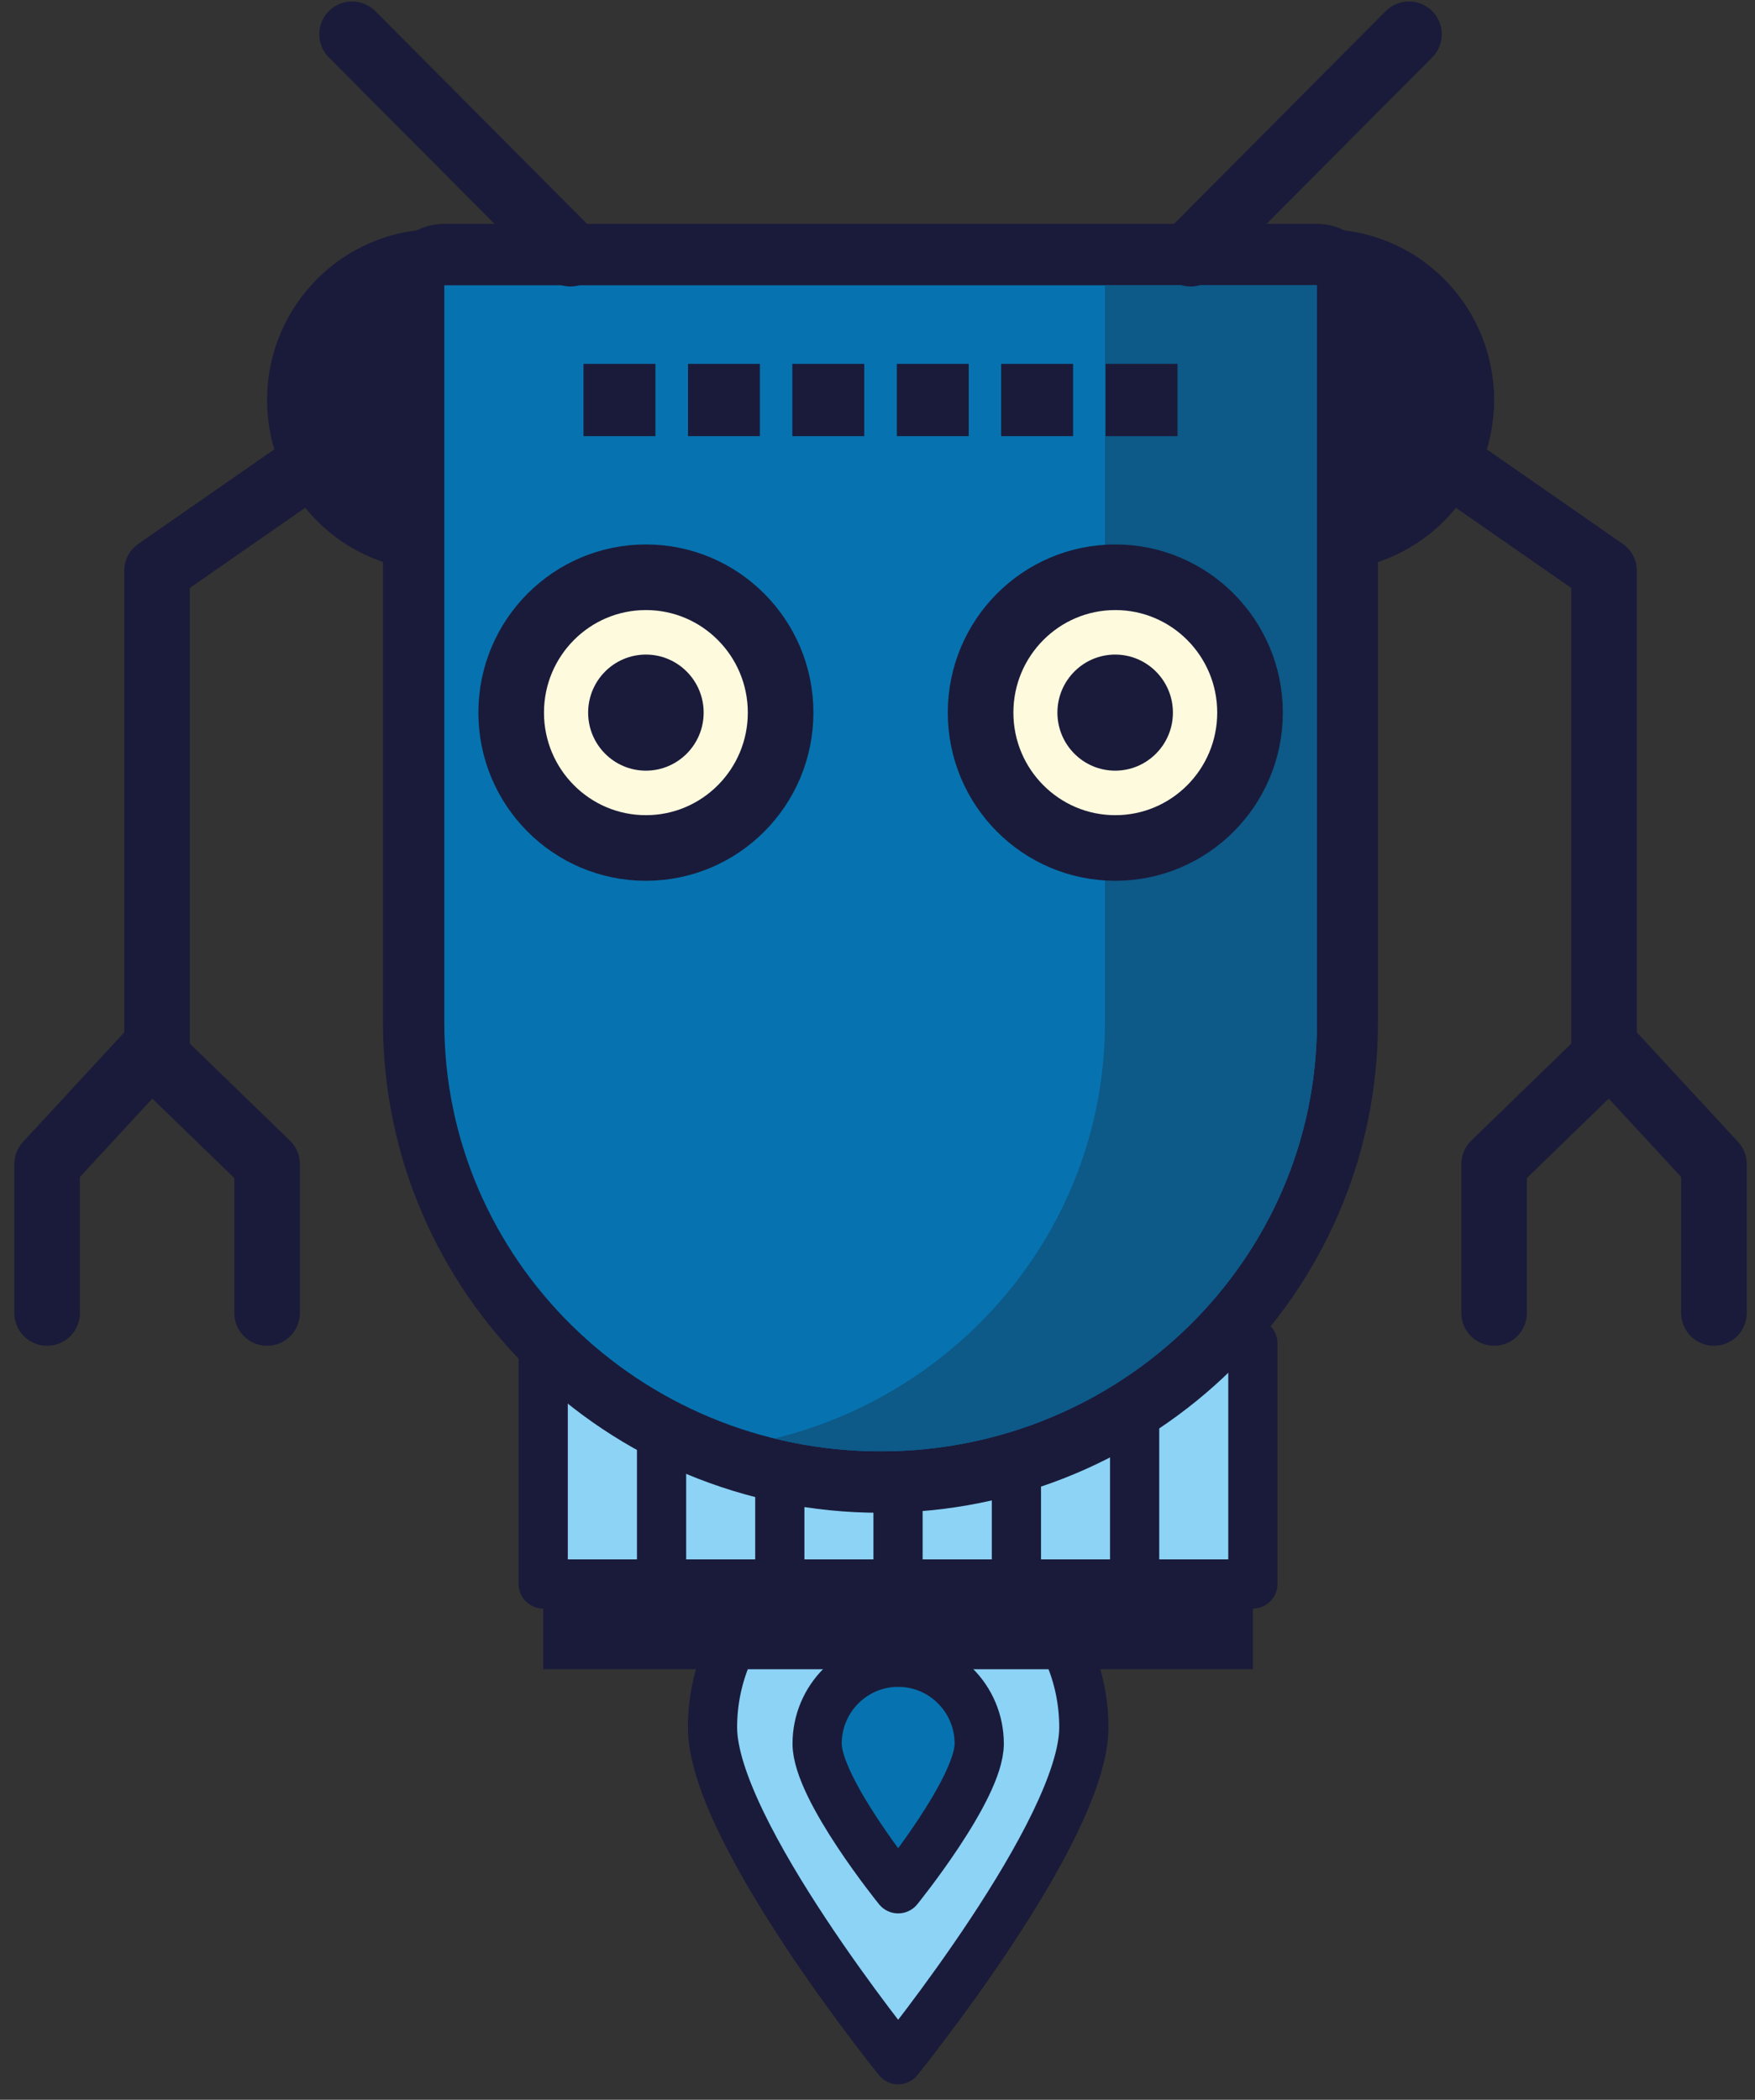 <svg width="107" height="128" viewBox="0 0 107 128" fill="none" xmlns="http://www.w3.org/2000/svg">
<rect x="0" y="0" width="107" height="128" fill="#333333" stroke="none"/>
<path d="M66.08 105.302C66.08 111.585 54.76 125.561 54.76 125.561C54.76 125.561 43.441 111.585 43.441 105.302C43.441 99.019 48.507 93.929 54.76 93.929C61.014 93.929 66.08 99.019 66.08 105.302Z" fill="#8CD3F6" stroke="#1A1B3A" stroke-width="3" stroke-miterlimit="10" stroke-linecap="round" stroke-linejoin="round"/>
<path d="M59.702 106.295C59.702 109.04 54.76 115.139 54.76 115.139C54.76 115.139 49.819 109.04 49.819 106.295C49.819 103.55 52.036 101.33 54.76 101.33C57.484 101.33 59.702 103.55 59.702 106.295Z" fill="#0673B0" stroke="#1A1B3A" stroke-width="3" stroke-miterlimit="10" stroke-linecap="round" stroke-linejoin="round"/>
<path d="M76.386 93.921H33.118V101.756H76.386V93.921Z" fill="#1A1B3A"/>
<path d="M76.386 81.889H33.118V96.558H76.386V81.889Z" fill="#8CD3F6" stroke="#1A1B3A" stroke-width="3" stroke-miterlimit="10" stroke-linecap="round" stroke-linejoin="round"/>
<path d="M40.335 84.134V96.549" stroke="#1A1B3A" stroke-width="3" stroke-miterlimit="10" stroke-linecap="round" stroke-linejoin="round"/>
<path d="M47.544 84.134V96.549" stroke="#1A1B3A" stroke-width="3" stroke-miterlimit="10" stroke-linecap="round" stroke-linejoin="round"/>
<path d="M54.752 84.134V96.549" stroke="#1A1B3A" stroke-width="3" stroke-miterlimit="10" stroke-linecap="round" stroke-linejoin="round"/>
<path d="M61.969 84.134V96.549" stroke="#1A1B3A" stroke-width="3" stroke-miterlimit="10" stroke-linecap="round" stroke-linejoin="round"/>
<path d="M69.177 84.134V96.549" stroke="#1A1B3A" stroke-width="3" stroke-miterlimit="10" stroke-linecap="round" stroke-linejoin="round"/>
<path d="M84.749 25.727L97.796 34.797V64.968" stroke="#1A1B3A" stroke-width="4" stroke-miterlimit="10" stroke-linecap="round" stroke-linejoin="round"/>
<path d="M88.058 31.747C92.106 27.68 92.106 21.087 88.058 17.021C84.011 12.954 77.448 12.954 73.401 17.021C69.353 21.087 69.353 27.68 73.401 31.747C77.448 35.813 84.011 35.813 88.058 31.747Z" fill="#1A1B3A"/>
<path d="M91.094 80.037V70.967L98.161 64.109L104.498 70.967V80.037" stroke="#1A1B3A" stroke-width="4" stroke-miterlimit="10" stroke-linecap="round" stroke-linejoin="round"/>
<path d="M22.621 25.727L9.574 34.797V64.968" stroke="#1A1B3A" stroke-width="4" stroke-miterlimit="10" stroke-linecap="round" stroke-linejoin="round"/>
<path d="M16.284 24.384C16.284 30.133 20.926 34.797 26.648 34.797C32.37 34.797 37.013 30.133 37.013 24.384C37.013 18.635 32.37 13.971 26.648 13.971C20.918 13.971 16.284 18.635 16.284 24.384Z" fill="#1A1B3A"/>
<path d="M16.284 80.037V70.967L9.208 64.109L2.872 70.967V80.037" stroke="#1A1B3A" stroke-width="4" stroke-miterlimit="10" stroke-linecap="round" stroke-linejoin="round"/>
<path d="M53.689 90.341C37.993 90.341 25.22 77.776 25.22 62.34V17.392C25.22 16.357 26.059 15.523 27.08 15.523H80.289C81.319 15.523 82.158 16.366 82.158 17.392V62.34C82.15 77.784 69.385 90.341 53.689 90.341Z" fill="#0673B0"/>
<path d="M80.289 17.392V62.34C80.289 76.775 68.38 88.472 53.689 88.472C38.998 88.472 27.089 76.775 27.089 62.34V17.392H80.289ZM80.289 13.646H27.08C25.021 13.646 23.351 15.323 23.351 17.392V62.34C23.351 78.819 36.955 92.219 53.681 92.219C70.407 92.219 84.01 78.819 84.01 62.34V17.392C84.018 15.323 82.349 13.646 80.289 13.646Z" fill="#1A1B3A"/>
<path d="M53.689 88.472C51.463 88.472 49.296 88.197 47.228 87.688C58.797 84.851 67.367 74.58 67.367 62.34V17.392H80.289V62.34C80.289 76.775 68.38 88.472 53.689 88.472Z" fill="#0D5988"/>
<path d="M71.793 22.181H67.409V26.587H71.793V22.181Z" fill="#1A1B3A"/>
<path d="M65.424 22.181H61.039V26.587H65.424V22.181Z" fill="#1A1B3A"/>
<path d="M59.062 22.181H54.677V26.587H59.062V22.181Z" fill="#1A1B3A"/>
<path d="M52.692 22.181H48.307V26.587H52.692V22.181Z" fill="#1A1B3A"/>
<path d="M46.331 22.181H41.946V26.587H46.331V22.181Z" fill="#1A1B3A"/>
<path d="M39.961 22.181H35.576V26.587H39.961V22.181Z" fill="#1A1B3A"/>
<path d="M21.466 2.089L34.779 15.464" stroke="#1A1B3A" stroke-width="4" stroke-miterlimit="10" stroke-linecap="round" stroke-linejoin="round"/>
<path d="M85.903 2.089L72.591 15.464" stroke="#1A1B3A" stroke-width="4" stroke-miterlimit="10" stroke-linecap="round" stroke-linejoin="round"/>
<path d="M47.593 43.441C47.593 47.997 43.914 51.693 39.38 51.693C34.845 51.693 31.166 47.997 31.166 43.441C31.166 38.886 34.845 35.189 39.38 35.189C43.914 35.189 47.593 38.886 47.593 43.441Z" fill="#FDFADE" stroke="#1A1B3A" stroke-width="4" stroke-miterlimit="10" stroke-linecap="round" stroke-linejoin="round"/>
<path d="M42.901 43.441C42.901 45.394 41.323 46.979 39.38 46.979C37.436 46.979 35.858 45.394 35.858 43.441C35.858 41.489 37.436 39.903 39.38 39.903C41.323 39.903 42.901 41.489 42.901 43.441Z" fill="#1A1B3A"/>
<path d="M76.212 43.441C76.212 47.997 72.533 51.693 67.998 51.693C63.464 51.693 59.785 47.997 59.785 43.441C59.785 38.886 63.464 35.189 67.998 35.189C72.533 35.189 76.212 38.886 76.212 43.441Z" fill="#FDFADE" stroke="#1A1B3A" stroke-width="4" stroke-miterlimit="10" stroke-linecap="round" stroke-linejoin="round"/>
<path d="M71.511 43.441C71.511 45.394 69.933 46.979 67.99 46.979C66.046 46.979 64.469 45.394 64.469 43.441C64.469 41.489 66.046 39.903 67.99 39.903C69.933 39.903 71.511 41.489 71.511 43.441Z" fill="#1A1B3A"/>
</svg>
